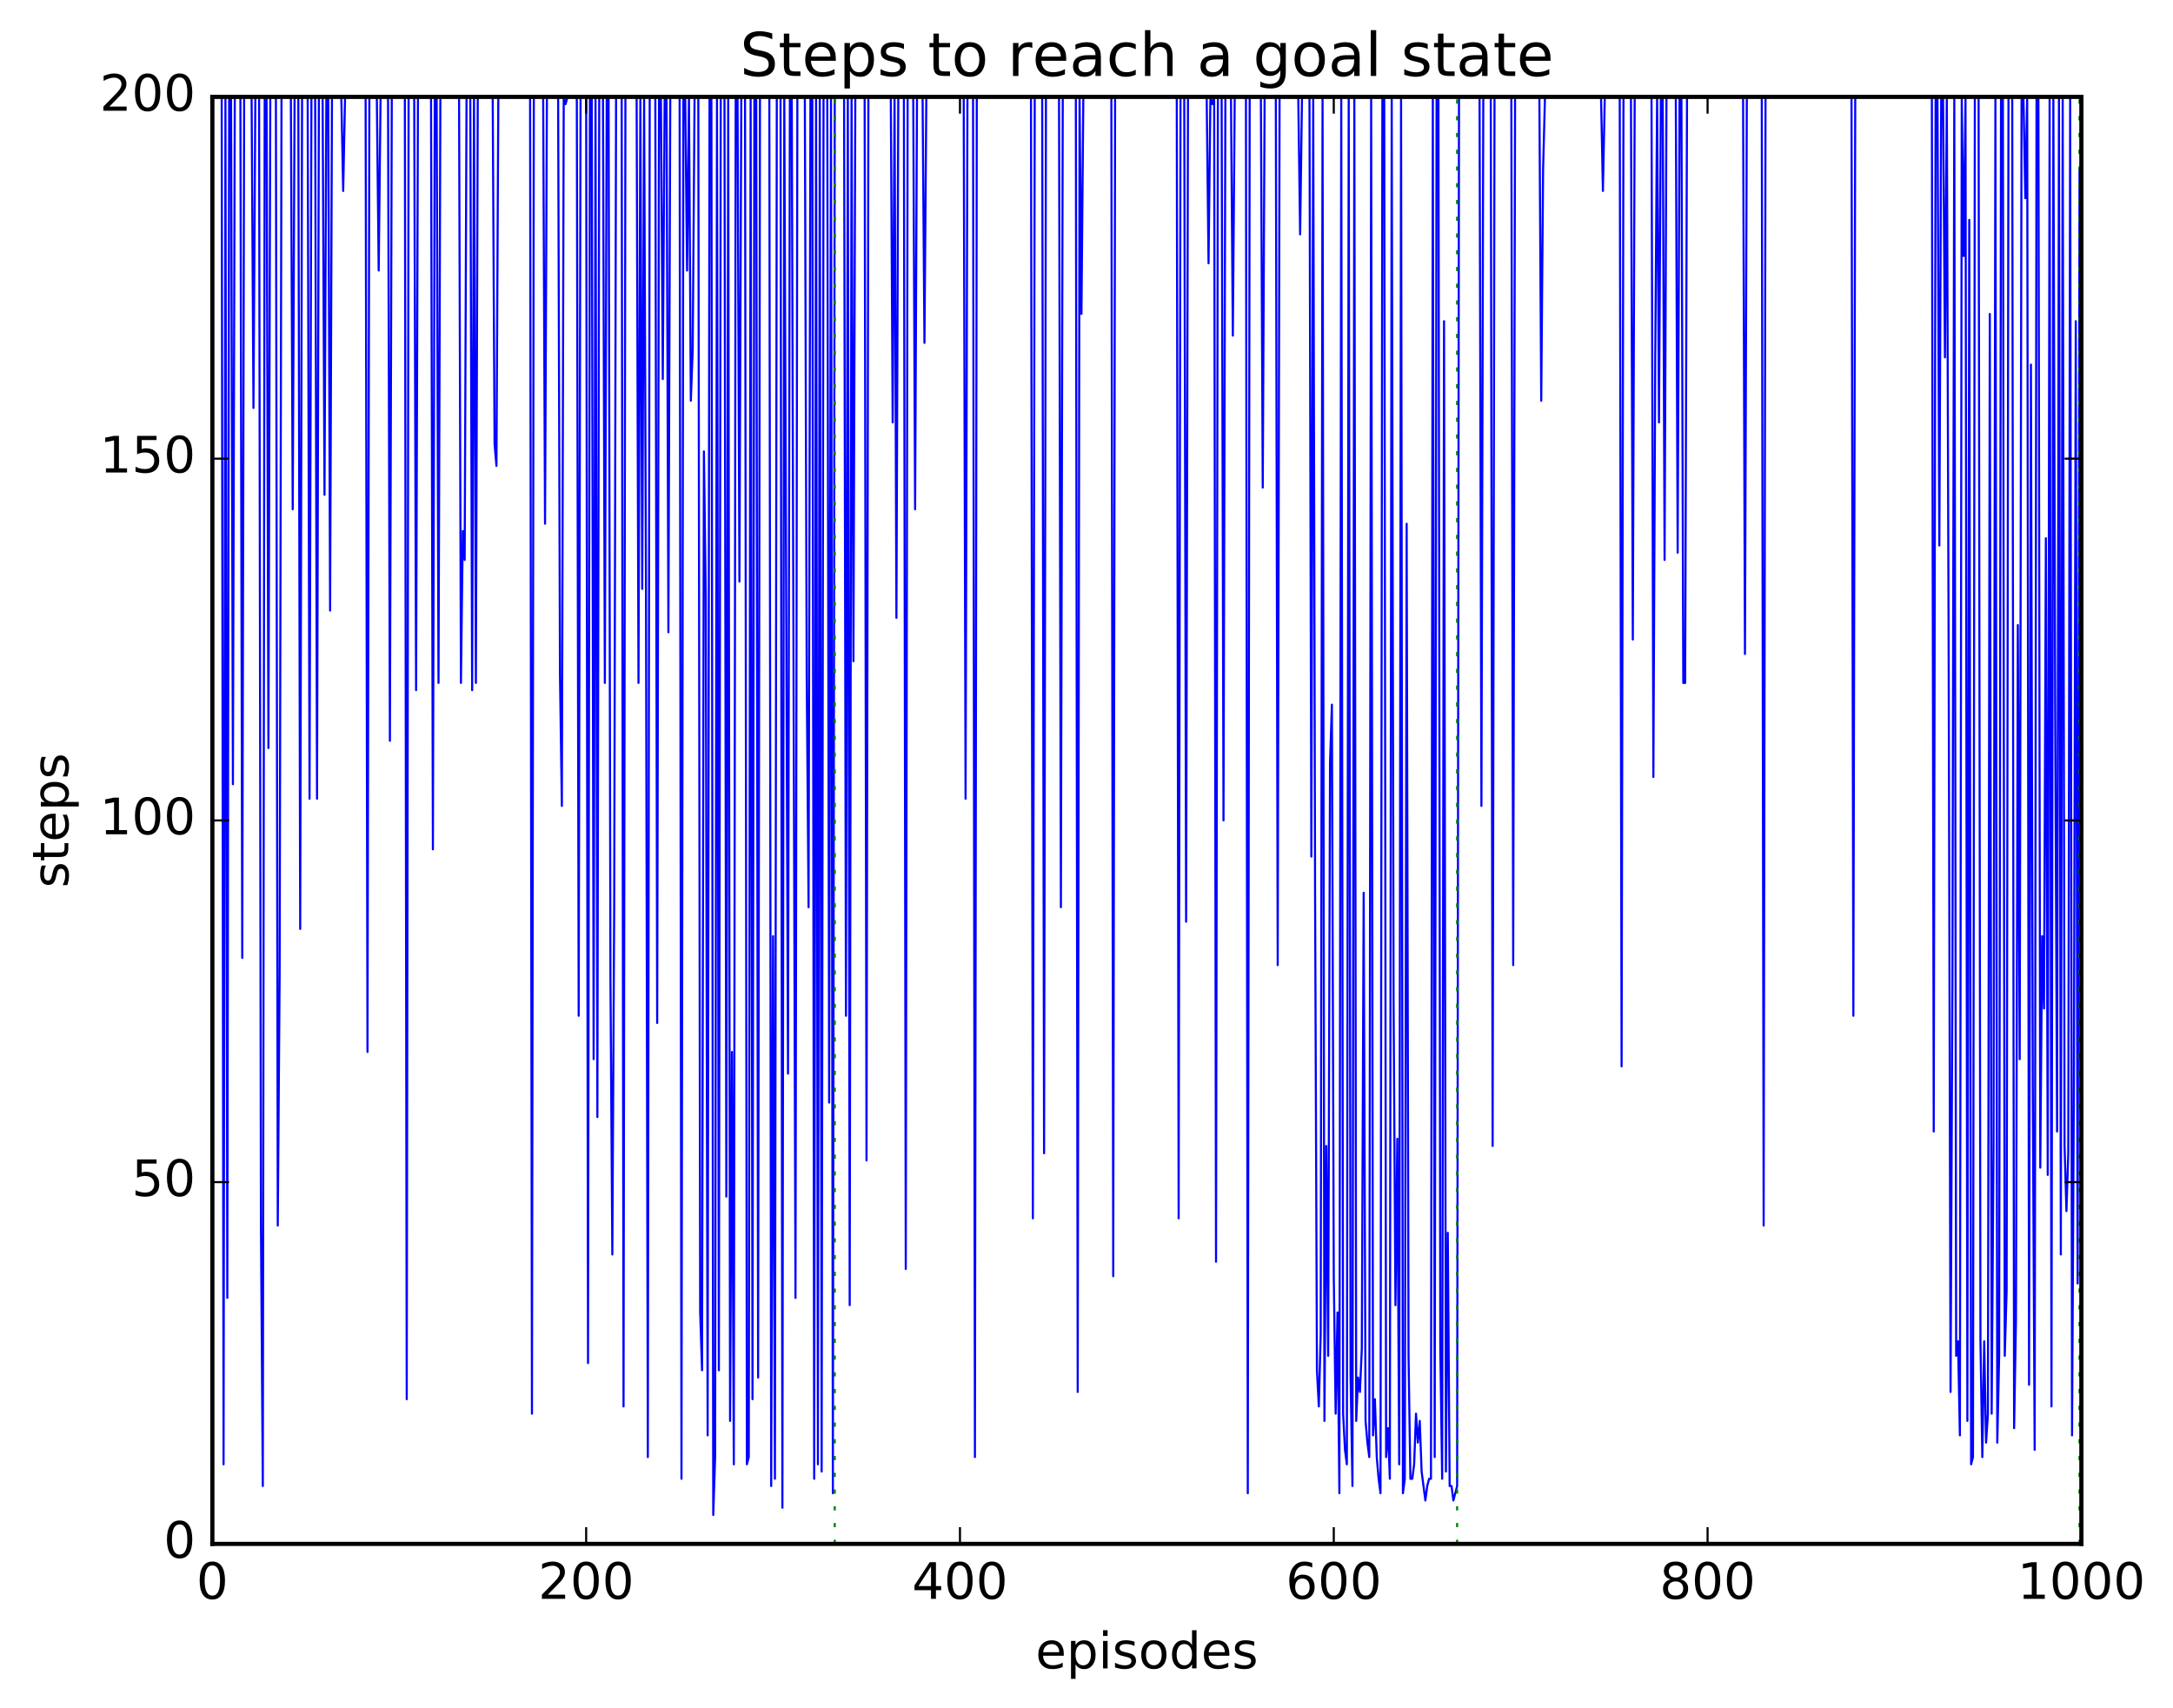 <?xml version="1.0" encoding="utf-8" standalone="no"?>
<!DOCTYPE svg PUBLIC "-//W3C//DTD SVG 1.1//EN"
  "http://www.w3.org/Graphics/SVG/1.1/DTD/svg11.dtd">
<!-- Created with matplotlib (http://matplotlib.org/) -->
<svg height="408pt" version="1.1" viewBox="0 0 519 408" width="519pt" xmlns="http://www.w3.org/2000/svg" xmlns:xlink="http://www.w3.org/1999/xlink">
 <defs>
  <style type="text/css">
*{stroke-linecap:butt;stroke-linejoin:round;stroke-miterlimit:100000;}
  </style>
 </defs>
 <g id="figure_1">
  <g id="patch_1">
   <path d="M 0 408.169 
L 519.589 408.169 
L 519.589 0 
L 0 0 
z
" style="fill:#ffffff;"/>
  </g>
  <g id="axes_1">
   <g id="patch_2">
    <path d="M 50.719 368.742 
L 497.119 368.742 
L 497.119 23.142 
L 50.719 23.142 
z
" style="fill:#ffffff;"/>
   </g>
   <g id="line2d_1">
    <path clip-path="url(#pb5eca09c19)" d="M 51.165 23.142 
L 52.951 23.142 
L 53.397 349.734 
L 53.844 23.142 
L 54.29 309.99 
L 54.736 23.142 
L 55.183 23.142 
L 55.629 187.302 
L 56.076 23.142 
L 57.415 23.142 
L 57.861 228.774 
L 58.308 23.142 
L 60.093 23.142 
L 60.54 97.446 
L 60.986 23.142 
L 61.879 23.142 
L 62.325 292.71 
L 62.772 354.918 
L 63.218 23.142 
L 63.664 23.142 
L 64.111 178.662 
L 64.557 23.142 
L 65.896 23.142 
L 66.343 292.71 
L 66.789 232.23 
L 67.236 23.142 
L 69.468 23.142 
L 69.914 121.638 
L 70.36 23.142 
L 71.253 23.142 
L 71.7 221.862 
L 72.146 23.142 
L 73.485 23.142 
L 73.932 190.758 
L 74.378 23.142 
L 75.271 23.142 
L 75.717 190.758 
L 76.164 23.142 
L 77.056 23.142 
L 77.503 118.182 
L 77.949 23.142 
L 78.396 23.142 
L 78.842 145.83 
L 79.288 23.142 
L 81.52 23.142 
L 81.967 45.606 
L 82.413 23.142 
L 87.324 23.142 
L 87.77 251.238 
L 88.216 23.142 
L 90.002 23.142 
L 90.448 64.614 
L 90.895 23.142 
L 92.68 23.142 
L 93.127 176.934 
L 93.573 23.142 
L 96.698 23.142 
L 97.144 334.182 
L 97.591 23.142 
L 98.93 23.142 
L 99.376 164.838 
L 99.823 23.142 
L 102.948 23.142 
L 103.394 202.854 
L 103.84 23.142 
L 104.287 23.142 
L 104.733 163.11 
L 105.18 23.142 
L 109.644 23.142 
L 110.09 163.11 
L 110.536 126.822 
L 110.983 133.734 
L 111.429 23.142 
L 112.322 23.142 
L 112.768 164.838 
L 113.215 23.142 
L 113.661 163.11 
L 114.108 23.142 
L 117.679 23.142 
L 118.125 106.086 
L 118.572 111.27 
L 119.018 23.142 
L 126.607 23.142 
L 127.053 337.638 
L 127.5 23.142 
L 129.732 23.142 
L 130.178 125.094 
L 130.624 23.142 
L 133.303 23.142 
L 133.749 161.382 
L 134.196 192.486 
L 134.642 23.142 
L 135.088 24.87 
L 135.535 23.142 
L 137.767 23.142 
L 138.213 242.598 
L 138.66 23.142 
L 139.999 23.142 
L 140.445 325.542 
L 140.892 23.142 
L 141.338 23.142 
L 141.784 252.966 
L 142.231 23.142 
L 142.677 266.79 
L 143.124 23.142 
L 144.016 23.142 
L 144.463 163.11 
L 144.909 23.142 
L 145.356 23.142 
L 145.802 233.958 
L 146.248 299.622 
L 146.695 216.678 
L 147.141 23.142 
L 148.48 23.142 
L 148.927 335.91 
L 149.373 23.142 
L 152.052 23.142 
L 152.498 163.11 
L 152.944 23.142 
L 153.391 140.646 
L 153.837 23.142 
L 154.284 138.918 
L 154.73 348.006 
L 155.176 23.142 
L 156.516 23.142 
L 156.962 244.326 
L 157.408 23.142 
L 157.855 23.142 
L 158.301 90.534 
L 158.748 23.142 
L 159.194 23.142 
L 159.64 151.014 
L 160.087 23.142 
L 162.319 23.142 
L 162.765 353.19 
L 163.212 23.142 
L 163.658 23.142 
L 164.104 64.614 
L 164.551 23.142 
L 164.997 95.718 
L 165.444 83.622 
L 165.89 23.142 
L 166.783 23.142 
L 167.229 313.446 
L 167.676 327.27 
L 168.122 107.814 
L 168.568 142.374 
L 169.015 342.822 
L 169.461 23.142 
L 169.908 23.142 
L 170.354 361.83 
L 170.8 348.006 
L 171.247 23.142 
L 171.693 327.27 
L 172.14 23.142 
L 173.032 23.142 
L 173.479 285.798 
L 173.925 23.142 
L 174.372 339.366 
L 174.818 251.238 
L 175.264 349.734 
L 175.711 23.142 
L 176.157 23.142 
L 176.604 138.918 
L 177.05 23.142 
L 177.943 23.142 
L 178.389 349.734 
L 178.836 348.006 
L 179.282 23.142 
L 179.728 334.182 
L 180.175 23.142 
L 180.621 23.142 
L 181.068 328.998 
L 181.514 23.142 
L 183.746 23.142 
L 184.192 354.918 
L 184.639 223.59 
L 185.085 353.19 
L 185.532 23.142 
L 186.424 23.142 
L 186.871 360.102 
L 187.317 23.142 
L 188.21 256.422 
L 188.656 23.142 
L 189.103 23.142 
L 189.996 309.99 
L 190.442 23.142 
L 192.228 23.142 
L 192.674 161.382 
L 193.12 216.678 
L 193.567 23.142 
L 194.013 23.142 
L 194.46 353.19 
L 194.906 23.142 
L 195.352 349.734 
L 195.799 23.142 
L 196.245 351.462 
L 196.692 23.142 
L 197.584 23.142 
L 198.031 263.334 
L 198.477 23.142 
L 198.924 356.646 
L 199.37 23.142 
L 201.602 23.142 
L 202.048 242.598 
L 202.495 23.142 
L 202.941 311.718 
L 203.388 23.142 
L 203.834 157.926 
L 204.28 23.142 
L 206.512 23.142 
L 206.959 277.158 
L 207.405 23.142 
L 212.762 23.142 
L 213.208 100.902 
L 213.655 23.142 
L 214.101 147.558 
L 214.548 23.142 
L 215.887 23.142 
L 216.333 303.078 
L 216.78 23.142 
L 218.119 23.142 
L 218.565 121.638 
L 219.012 23.142 
L 220.351 23.142 
L 220.797 81.894 
L 221.244 23.142 
L 230.172 23.142 
L 230.618 190.758 
L 231.064 23.142 
L 232.404 23.142 
L 232.85 348.006 
L 233.296 23.142 
L 246.242 23.142 
L 246.688 290.982 
L 247.135 23.142 
L 248.92 23.142 
L 249.367 275.43 
L 249.813 23.142 
L 252.938 23.142 
L 253.384 216.678 
L 253.831 23.142 
L 256.956 23.142 
L 257.402 332.454 
L 257.848 23.142 
L 258.295 74.982 
L 258.741 23.142 
L 265.437 23.142 
L 265.884 304.806 
L 266.33 23.142 
L 281.061 23.142 
L 281.508 290.982 
L 281.954 23.142 
L 282.847 23.142 
L 283.293 220.134 
L 283.74 23.142 
L 288.204 23.142 
L 288.65 62.886 
L 289.096 23.142 
L 289.543 24.87 
L 289.989 23.142 
L 290.436 301.35 
L 290.882 23.142 
L 291.775 23.142 
L 292.221 195.942 
L 292.668 23.142 
L 294.007 23.142 
L 294.453 80.166 
L 294.9 23.142 
L 297.578 23.142 
L 298.024 356.646 
L 298.471 23.142 
L 301.149 23.142 
L 301.596 116.454 
L 302.042 23.142 
L 304.72 23.142 
L 305.167 230.502 
L 305.613 23.142 
L 310.077 23.142 
L 310.524 55.974 
L 310.97 23.142 
L 312.756 23.142 
L 313.202 204.582 
L 313.648 23.142 
L 314.095 213.222 
L 314.541 327.27 
L 314.988 335.91 
L 315.434 318.63 
L 315.88 23.142 
L 316.327 339.366 
L 316.773 273.702 
L 317.22 323.814 
L 317.666 182.118 
L 318.112 168.294 
L 318.559 304.806 
L 319.005 337.638 
L 319.452 313.446 
L 319.898 356.646 
L 320.344 23.142 
L 320.791 337.638 
L 321.237 346.278 
L 321.684 349.734 
L 322.13 23.142 
L 322.576 328.998 
L 323.023 354.918 
L 323.469 23.142 
L 323.916 339.366 
L 324.362 328.998 
L 324.808 332.454 
L 325.255 322.086 
L 325.701 213.222 
L 326.148 339.366 
L 326.594 344.55 
L 327.04 348.006 
L 327.487 23.142 
L 327.933 342.822 
L 328.38 334.182 
L 328.826 348.006 
L 329.272 353.19 
L 329.719 356.646 
L 330.165 23.142 
L 330.612 23.142 
L 331.058 348.006 
L 331.504 341.094 
L 331.951 353.19 
L 332.397 23.142 
L 332.844 239.142 
L 333.29 311.718 
L 333.736 271.974 
L 334.183 349.734 
L 334.629 23.142 
L 335.076 356.646 
L 335.522 353.19 
L 335.968 125.094 
L 336.415 323.814 
L 336.861 353.19 
L 337.308 353.19 
L 337.754 349.734 
L 338.2 337.638 
L 338.647 344.55 
L 339.093 339.366 
L 339.54 351.462 
L 340.432 358.374 
L 340.879 354.918 
L 341.325 353.19 
L 341.772 353.19 
L 342.218 23.142 
L 342.664 348.006 
L 343.111 23.142 
L 343.557 23.142 
L 344.004 322.086 
L 344.45 353.19 
L 344.896 76.71 
L 345.343 351.462 
L 345.789 294.438 
L 346.236 354.918 
L 346.682 354.918 
L 347.128 358.374 
L 348.021 354.918 
L 348.468 23.142 
L 353.378 23.142 
L 353.824 192.486 
L 354.271 23.142 
L 356.056 23.142 
L 356.503 273.702 
L 356.949 23.142 
L 360.967 23.142 
L 361.413 230.502 
L 361.86 23.142 
L 367.663 23.142 
L 368.109 95.718 
L 368.556 40.422 
L 369.002 23.142 
L 382.394 23.142 
L 382.84 45.606 
L 383.287 23.142 
L 386.858 23.142 
L 387.304 254.694 
L 387.751 23.142 
L 389.536 23.142 
L 389.983 152.742 
L 390.429 23.142 
L 394.447 23.142 
L 394.893 185.574 
L 395.34 85.35 
L 395.786 23.142 
L 396.232 100.902 
L 396.679 23.142 
L 397.125 23.142 
L 397.572 133.734 
L 398.018 23.142 
L 400.25 23.142 
L 400.696 132.006 
L 401.143 23.142 
L 401.589 23.142 
L 402.036 163.11 
L 402.482 163.11 
L 402.928 23.142 
L 416.32 23.142 
L 416.767 156.198 
L 417.213 23.142 
L 420.784 23.142 
L 421.231 292.71 
L 421.677 23.142 
L 442.212 23.142 
L 442.658 242.598 
L 443.104 23.142 
L 461.407 23.142 
L 461.853 270.246 
L 462.3 23.142 
L 462.746 23.142 
L 463.192 130.278 
L 463.639 23.142 
L 464.085 23.142 
L 464.532 85.35 
L 464.978 23.142 
L 465.424 157.926 
L 465.871 332.454 
L 466.317 233.958 
L 466.764 23.142 
L 467.21 323.814 
L 467.656 320.358 
L 468.103 342.822 
L 468.549 23.142 
L 468.996 61.158 
L 469.442 23.142 
L 469.888 339.366 
L 470.335 52.518 
L 470.781 349.734 
L 471.228 348.006 
L 471.674 23.142 
L 472.567 23.142 
L 473.013 320.358 
L 473.46 348.006 
L 473.906 320.358 
L 474.352 344.55 
L 474.799 337.638 
L 475.245 74.982 
L 475.692 337.638 
L 476.138 273.702 
L 476.584 23.142 
L 477.031 344.55 
L 477.477 323.814 
L 477.924 23.142 
L 478.37 23.142 
L 478.816 323.814 
L 479.263 308.262 
L 479.709 23.142 
L 480.602 23.142 
L 481.048 341.094 
L 481.495 315.174 
L 481.941 149.286 
L 482.388 252.966 
L 482.834 23.142 
L 483.28 23.142 
L 483.727 47.334 
L 484.173 23.142 
L 484.62 330.726 
L 485.066 87.078 
L 485.512 259.878 
L 485.959 346.278 
L 486.405 23.142 
L 486.852 23.142 
L 487.298 278.886 
L 487.744 223.59 
L 488.191 240.87 
L 488.637 128.55 
L 489.084 280.614 
L 489.53 23.142 
L 489.976 335.91 
L 490.423 23.142 
L 490.869 171.75 
L 491.316 270.246 
L 491.762 23.142 
L 492.208 299.622 
L 492.655 23.142 
L 493.101 273.702 
L 493.548 289.254 
L 493.994 275.43 
L 494.44 23.142 
L 494.887 342.822 
L 495.333 258.15 
L 495.78 76.71 
L 496.226 306.534 
L 496.672 40.422 
L 496.672 40.422 
" style="fill:none;stroke:#0000ff;stroke-linecap:square;stroke-width:0.5;"/>
   </g>
   <g id="line2d_2">
    <path clip-path="url(#pb5eca09c19)" d="M 199.37 368.742 
L 199.37 23.142 
" style="fill:none;stroke:#008000;stroke-dasharray:1,3;stroke-dashoffset:0.0;stroke-width:0.5;"/>
   </g>
   <g id="line2d_3">
    <path clip-path="url(#pb5eca09c19)" d="M 348.021 368.742 
L 348.021 23.142 
" style="fill:none;stroke:#008000;stroke-dasharray:1,3;stroke-dashoffset:0.0;stroke-width:0.5;"/>
   </g>
   <g id="line2d_4">
    <path clip-path="url(#pb5eca09c19)" d="M 496.672 368.742 
L 496.672 23.142 
" style="fill:none;stroke:#008000;stroke-dasharray:1,3;stroke-dashoffset:0.0;stroke-width:0.5;"/>
   </g>
   <g id="patch_3">
    <path d="M 50.719 23.142 
L 497.119 23.142 
" style="fill:none;stroke:#000000;stroke-linecap:square;stroke-linejoin:miter;"/>
   </g>
   <g id="patch_4">
    <path d="M 50.719 368.742 
L 50.719 23.142 
" style="fill:none;stroke:#000000;stroke-linecap:square;stroke-linejoin:miter;"/>
   </g>
   <g id="patch_5">
    <path d="M 497.119 368.742 
L 497.119 23.142 
" style="fill:none;stroke:#000000;stroke-linecap:square;stroke-linejoin:miter;"/>
   </g>
   <g id="patch_6">
    <path d="M 50.719 368.742 
L 497.119 368.742 
" style="fill:none;stroke:#000000;stroke-linecap:square;stroke-linejoin:miter;"/>
   </g>
   <g id="matplotlib.axis_1">
    <g id="xtick_1">
     <g id="line2d_5">
      <defs>
       <path d="M 0 0 
L 0 -4 
" id="m774c02aa07" style="stroke:#000000;stroke-width:0.5;"/>
      </defs>
      <g>
       <use style="stroke:#000000;stroke-width:0.5;" x="50.719" xlink:href="#m774c02aa07" y="368.742"/>
      </g>
     </g>
     <g id="line2d_6">
      <defs>
       <path d="M 0 0 
L 0 4 
" id="mf3dc3adfbb" style="stroke:#000000;stroke-width:0.5;"/>
      </defs>
      <g>
       <use style="stroke:#000000;stroke-width:0.5;" x="50.719" xlink:href="#mf3dc3adfbb" y="23.142"/>
      </g>
     </g>
     <g id="text_1">
      <!-- 0 -->
      <defs>
       <path d="M 31.781 66.406 
Q 24.172 66.406 20.328 58.906 
Q 16.5 51.422 16.5 36.375 
Q 16.5 21.391 20.328 13.891 
Q 24.172 6.391 31.781 6.391 
Q 39.453 6.391 43.281 13.891 
Q 47.125 21.391 47.125 36.375 
Q 47.125 51.422 43.281 58.906 
Q 39.453 66.406 31.781 66.406 
M 31.781 74.219 
Q 44.047 74.219 50.516 64.516 
Q 56.984 54.828 56.984 36.375 
Q 56.984 17.969 50.516 8.266 
Q 44.047 -1.422 31.781 -1.422 
Q 19.531 -1.422 13.062 8.266 
Q 6.594 17.969 6.594 36.375 
Q 6.594 54.828 13.062 64.516 
Q 19.531 74.219 31.781 74.219 
" id="BitstreamVeraSans-Roman-30"/>
      </defs>
      <g transform="translate(46.901 381.86)scale(0.12 -0.12)">
       <use xlink:href="#BitstreamVeraSans-Roman-30"/>
      </g>
     </g>
    </g>
    <g id="xtick_2">
     <g id="line2d_7">
      <g>
       <use style="stroke:#000000;stroke-width:0.5;" x="139.999" xlink:href="#m774c02aa07" y="368.742"/>
      </g>
     </g>
     <g id="line2d_8">
      <g>
       <use style="stroke:#000000;stroke-width:0.5;" x="139.999" xlink:href="#mf3dc3adfbb" y="23.142"/>
      </g>
     </g>
     <g id="text_2">
      <!-- 200 -->
      <defs>
       <path d="M 19.188 8.297 
L 53.609 8.297 
L 53.609 0 
L 7.328 0 
L 7.328 8.297 
Q 12.938 14.109 22.625 23.891 
Q 32.328 33.688 34.812 36.531 
Q 39.547 41.844 41.422 45.531 
Q 43.312 49.219 43.312 52.781 
Q 43.312 58.594 39.234 62.25 
Q 35.156 65.922 28.609 65.922 
Q 23.969 65.922 18.812 64.312 
Q 13.672 62.703 7.812 59.422 
L 7.812 69.391 
Q 13.766 71.781 18.938 73 
Q 24.125 74.219 28.422 74.219 
Q 39.75 74.219 46.484 68.547 
Q 53.219 62.891 53.219 53.422 
Q 53.219 48.922 51.531 44.891 
Q 49.859 40.875 45.406 35.406 
Q 44.188 33.984 37.641 27.219 
Q 31.109 20.453 19.188 8.297 
" id="BitstreamVeraSans-Roman-32"/>
      </defs>
      <g transform="translate(128.546 381.86)scale(0.12 -0.12)">
       <use xlink:href="#BitstreamVeraSans-Roman-32"/>
       <use x="63.623" xlink:href="#BitstreamVeraSans-Roman-30"/>
       <use x="127.246" xlink:href="#BitstreamVeraSans-Roman-30"/>
      </g>
     </g>
    </g>
    <g id="xtick_3">
     <g id="line2d_9">
      <g>
       <use style="stroke:#000000;stroke-width:0.5;" x="229.279" xlink:href="#m774c02aa07" y="368.742"/>
      </g>
     </g>
     <g id="line2d_10">
      <g>
       <use style="stroke:#000000;stroke-width:0.5;" x="229.279" xlink:href="#mf3dc3adfbb" y="23.142"/>
      </g>
     </g>
     <g id="text_3">
      <!-- 400 -->
      <defs>
       <path d="M 37.797 64.312 
L 12.891 25.391 
L 37.797 25.391 
z
M 35.203 72.906 
L 47.609 72.906 
L 47.609 25.391 
L 58.016 25.391 
L 58.016 17.188 
L 47.609 17.188 
L 47.609 0 
L 37.797 0 
L 37.797 17.188 
L 4.891 17.188 
L 4.891 26.703 
z
" id="BitstreamVeraSans-Roman-34"/>
      </defs>
      <g transform="translate(217.826 381.86)scale(0.12 -0.12)">
       <use xlink:href="#BitstreamVeraSans-Roman-34"/>
       <use x="63.623" xlink:href="#BitstreamVeraSans-Roman-30"/>
       <use x="127.246" xlink:href="#BitstreamVeraSans-Roman-30"/>
      </g>
     </g>
    </g>
    <g id="xtick_4">
     <g id="line2d_11">
      <g>
       <use style="stroke:#000000;stroke-width:0.5;" x="318.559" xlink:href="#m774c02aa07" y="368.742"/>
      </g>
     </g>
     <g id="line2d_12">
      <g>
       <use style="stroke:#000000;stroke-width:0.5;" x="318.559" xlink:href="#mf3dc3adfbb" y="23.142"/>
      </g>
     </g>
     <g id="text_4">
      <!-- 600 -->
      <defs>
       <path d="M 33.016 40.375 
Q 26.375 40.375 22.484 35.828 
Q 18.609 31.297 18.609 23.391 
Q 18.609 15.531 22.484 10.953 
Q 26.375 6.391 33.016 6.391 
Q 39.656 6.391 43.531 10.953 
Q 47.406 15.531 47.406 23.391 
Q 47.406 31.297 43.531 35.828 
Q 39.656 40.375 33.016 40.375 
M 52.594 71.297 
L 52.594 62.312 
Q 48.875 64.062 45.094 64.984 
Q 41.312 65.922 37.594 65.922 
Q 27.828 65.922 22.672 59.328 
Q 17.531 52.734 16.797 39.406 
Q 19.672 43.656 24.016 45.922 
Q 28.375 48.188 33.594 48.188 
Q 44.578 48.188 50.953 41.516 
Q 57.328 34.859 57.328 23.391 
Q 57.328 12.156 50.688 5.359 
Q 44.047 -1.422 33.016 -1.422 
Q 20.359 -1.422 13.672 8.266 
Q 6.984 17.969 6.984 36.375 
Q 6.984 53.656 15.188 63.938 
Q 23.391 74.219 37.203 74.219 
Q 40.922 74.219 44.703 73.484 
Q 48.484 72.75 52.594 71.297 
" id="BitstreamVeraSans-Roman-36"/>
      </defs>
      <g transform="translate(307.106 381.86)scale(0.12 -0.12)">
       <use xlink:href="#BitstreamVeraSans-Roman-36"/>
       <use x="63.623" xlink:href="#BitstreamVeraSans-Roman-30"/>
       <use x="127.246" xlink:href="#BitstreamVeraSans-Roman-30"/>
      </g>
     </g>
    </g>
    <g id="xtick_5">
     <g id="line2d_13">
      <g>
       <use style="stroke:#000000;stroke-width:0.5;" x="407.839" xlink:href="#m774c02aa07" y="368.742"/>
      </g>
     </g>
     <g id="line2d_14">
      <g>
       <use style="stroke:#000000;stroke-width:0.5;" x="407.839" xlink:href="#mf3dc3adfbb" y="23.142"/>
      </g>
     </g>
     <g id="text_5">
      <!-- 800 -->
      <defs>
       <path d="M 31.781 34.625 
Q 24.75 34.625 20.719 30.859 
Q 16.703 27.094 16.703 20.516 
Q 16.703 13.922 20.719 10.156 
Q 24.75 6.391 31.781 6.391 
Q 38.812 6.391 42.859 10.172 
Q 46.922 13.969 46.922 20.516 
Q 46.922 27.094 42.891 30.859 
Q 38.875 34.625 31.781 34.625 
M 21.922 38.812 
Q 15.578 40.375 12.031 44.719 
Q 8.5 49.078 8.5 55.328 
Q 8.5 64.062 14.719 69.141 
Q 20.953 74.219 31.781 74.219 
Q 42.672 74.219 48.875 69.141 
Q 55.078 64.062 55.078 55.328 
Q 55.078 49.078 51.531 44.719 
Q 48 40.375 41.703 38.812 
Q 48.828 37.156 52.797 32.312 
Q 56.781 27.484 56.781 20.516 
Q 56.781 9.906 50.312 4.234 
Q 43.844 -1.422 31.781 -1.422 
Q 19.734 -1.422 13.25 4.234 
Q 6.781 9.906 6.781 20.516 
Q 6.781 27.484 10.781 32.312 
Q 14.797 37.156 21.922 38.812 
M 18.312 54.391 
Q 18.312 48.734 21.844 45.562 
Q 25.391 42.391 31.781 42.391 
Q 38.141 42.391 41.719 45.562 
Q 45.312 48.734 45.312 54.391 
Q 45.312 60.062 41.719 63.234 
Q 38.141 66.406 31.781 66.406 
Q 25.391 66.406 21.844 63.234 
Q 18.312 60.062 18.312 54.391 
" id="BitstreamVeraSans-Roman-38"/>
      </defs>
      <g transform="translate(396.386 381.86)scale(0.12 -0.12)">
       <use xlink:href="#BitstreamVeraSans-Roman-38"/>
       <use x="63.623" xlink:href="#BitstreamVeraSans-Roman-30"/>
       <use x="127.246" xlink:href="#BitstreamVeraSans-Roman-30"/>
      </g>
     </g>
    </g>
    <g id="xtick_6">
     <g id="line2d_15">
      <g>
       <use style="stroke:#000000;stroke-width:0.5;" x="497.119" xlink:href="#m774c02aa07" y="368.742"/>
      </g>
     </g>
     <g id="line2d_16">
      <g>
       <use style="stroke:#000000;stroke-width:0.5;" x="497.119" xlink:href="#mf3dc3adfbb" y="23.142"/>
      </g>
     </g>
     <g id="text_6">
      <!-- 1000 -->
      <defs>
       <path d="M 12.406 8.297 
L 28.516 8.297 
L 28.516 63.922 
L 10.984 60.406 
L 10.984 69.391 
L 28.422 72.906 
L 38.281 72.906 
L 38.281 8.297 
L 54.391 8.297 
L 54.391 0 
L 12.406 0 
z
" id="BitstreamVeraSans-Roman-31"/>
      </defs>
      <g transform="translate(481.849 381.86)scale(0.12 -0.12)">
       <use xlink:href="#BitstreamVeraSans-Roman-31"/>
       <use x="63.623" xlink:href="#BitstreamVeraSans-Roman-30"/>
       <use x="127.246" xlink:href="#BitstreamVeraSans-Roman-30"/>
       <use x="190.869" xlink:href="#BitstreamVeraSans-Roman-30"/>
      </g>
     </g>
    </g>
    <g id="text_7">
     <!-- episodes -->
     <defs>
      <path d="M 18.109 8.203 
L 18.109 -20.797 
L 9.078 -20.797 
L 9.078 54.688 
L 18.109 54.688 
L 18.109 46.391 
Q 20.953 51.266 25.266 53.625 
Q 29.594 56 35.594 56 
Q 45.562 56 51.781 48.094 
Q 58.016 40.188 58.016 27.297 
Q 58.016 14.406 51.781 6.484 
Q 45.562 -1.422 35.594 -1.422 
Q 29.594 -1.422 25.266 0.953 
Q 20.953 3.328 18.109 8.203 
M 48.688 27.297 
Q 48.688 37.203 44.609 42.844 
Q 40.531 48.484 33.406 48.484 
Q 26.266 48.484 22.188 42.844 
Q 18.109 37.203 18.109 27.297 
Q 18.109 17.391 22.188 11.75 
Q 26.266 6.109 33.406 6.109 
Q 40.531 6.109 44.609 11.75 
Q 48.688 17.391 48.688 27.297 
" id="BitstreamVeraSans-Roman-70"/>
      <path d="M 9.422 54.688 
L 18.406 54.688 
L 18.406 0 
L 9.422 0 
z
M 9.422 75.984 
L 18.406 75.984 
L 18.406 64.594 
L 9.422 64.594 
z
" id="BitstreamVeraSans-Roman-69"/>
      <path d="M 45.406 46.391 
L 45.406 75.984 
L 54.391 75.984 
L 54.391 0 
L 45.406 0 
L 45.406 8.203 
Q 42.578 3.328 38.25 0.953 
Q 33.938 -1.422 27.875 -1.422 
Q 17.969 -1.422 11.734 6.484 
Q 5.516 14.406 5.516 27.297 
Q 5.516 40.188 11.734 48.094 
Q 17.969 56 27.875 56 
Q 33.938 56 38.25 53.625 
Q 42.578 51.266 45.406 46.391 
M 14.797 27.297 
Q 14.797 17.391 18.875 11.75 
Q 22.953 6.109 30.078 6.109 
Q 37.203 6.109 41.297 11.75 
Q 45.406 17.391 45.406 27.297 
Q 45.406 37.203 41.297 42.844 
Q 37.203 48.484 30.078 48.484 
Q 22.953 48.484 18.875 42.844 
Q 14.797 37.203 14.797 27.297 
" id="BitstreamVeraSans-Roman-64"/>
      <path d="M 56.203 29.594 
L 56.203 25.203 
L 14.891 25.203 
Q 15.484 15.922 20.484 11.062 
Q 25.484 6.203 34.422 6.203 
Q 39.594 6.203 44.453 7.469 
Q 49.312 8.734 54.109 11.281 
L 54.109 2.781 
Q 49.266 0.734 44.188 -0.344 
Q 39.109 -1.422 33.891 -1.422 
Q 20.797 -1.422 13.156 6.188 
Q 5.516 13.812 5.516 26.812 
Q 5.516 40.234 12.766 48.109 
Q 20.016 56 32.328 56 
Q 43.359 56 49.781 48.891 
Q 56.203 41.797 56.203 29.594 
M 47.219 32.234 
Q 47.125 39.594 43.094 43.984 
Q 39.062 48.391 32.422 48.391 
Q 24.906 48.391 20.391 44.141 
Q 15.875 39.891 15.188 32.172 
z
" id="BitstreamVeraSans-Roman-65"/>
      <path d="M 30.609 48.391 
Q 23.391 48.391 19.188 42.75 
Q 14.984 37.109 14.984 27.297 
Q 14.984 17.484 19.156 11.844 
Q 23.344 6.203 30.609 6.203 
Q 37.797 6.203 41.984 11.859 
Q 46.188 17.531 46.188 27.297 
Q 46.188 37.016 41.984 42.703 
Q 37.797 48.391 30.609 48.391 
M 30.609 56 
Q 42.328 56 49.016 48.375 
Q 55.719 40.766 55.719 27.297 
Q 55.719 13.875 49.016 6.219 
Q 42.328 -1.422 30.609 -1.422 
Q 18.844 -1.422 12.172 6.219 
Q 5.516 13.875 5.516 27.297 
Q 5.516 40.766 12.172 48.375 
Q 18.844 56 30.609 56 
" id="BitstreamVeraSans-Roman-6f"/>
      <path d="M 44.281 53.078 
L 44.281 44.578 
Q 40.484 46.531 36.375 47.5 
Q 32.281 48.484 27.875 48.484 
Q 21.188 48.484 17.844 46.438 
Q 14.5 44.391 14.5 40.281 
Q 14.5 37.156 16.891 35.375 
Q 19.281 33.594 26.516 31.984 
L 29.594 31.297 
Q 39.156 29.25 43.188 25.516 
Q 47.219 21.781 47.219 15.094 
Q 47.219 7.469 41.188 3.016 
Q 35.156 -1.422 24.609 -1.422 
Q 20.219 -1.422 15.453 -0.562 
Q 10.688 0.297 5.422 2 
L 5.422 11.281 
Q 10.406 8.688 15.234 7.391 
Q 20.062 6.109 24.812 6.109 
Q 31.156 6.109 34.562 8.281 
Q 37.984 10.453 37.984 14.406 
Q 37.984 18.062 35.516 20.016 
Q 33.062 21.969 24.703 23.781 
L 21.578 24.516 
Q 13.234 26.266 9.516 29.906 
Q 5.812 33.547 5.812 39.891 
Q 5.812 47.609 11.281 51.797 
Q 16.75 56 26.812 56 
Q 31.781 56 36.172 55.266 
Q 40.578 54.547 44.281 53.078 
" id="BitstreamVeraSans-Roman-73"/>
     </defs>
     <g transform="translate(247.327 398.474)scale(0.12 -0.12)">
      <use xlink:href="#BitstreamVeraSans-Roman-65"/>
      <use x="61.523" xlink:href="#BitstreamVeraSans-Roman-70"/>
      <use x="125.0" xlink:href="#BitstreamVeraSans-Roman-69"/>
      <use x="152.783" xlink:href="#BitstreamVeraSans-Roman-73"/>
      <use x="204.883" xlink:href="#BitstreamVeraSans-Roman-6f"/>
      <use x="266.064" xlink:href="#BitstreamVeraSans-Roman-64"/>
      <use x="329.541" xlink:href="#BitstreamVeraSans-Roman-65"/>
      <use x="391.064" xlink:href="#BitstreamVeraSans-Roman-73"/>
     </g>
    </g>
   </g>
   <g id="matplotlib.axis_2">
    <g id="ytick_1">
     <g id="line2d_17">
      <defs>
       <path d="M 0 0 
L 4 0 
" id="mbe76cd9071" style="stroke:#000000;stroke-width:0.5;"/>
      </defs>
      <g>
       <use style="stroke:#000000;stroke-width:0.5;" x="50.719" xlink:href="#mbe76cd9071" y="368.742"/>
      </g>
     </g>
     <g id="line2d_18">
      <defs>
       <path d="M 0 0 
L -4 0 
" id="m3d6e1120e2" style="stroke:#000000;stroke-width:0.5;"/>
      </defs>
      <g>
       <use style="stroke:#000000;stroke-width:0.5;" x="497.119" xlink:href="#m3d6e1120e2" y="368.742"/>
      </g>
     </g>
     <g id="text_8">
      <!-- 0 -->
      <g transform="translate(39.084 372.053)scale(0.12 -0.12)">
       <use xlink:href="#BitstreamVeraSans-Roman-30"/>
      </g>
     </g>
    </g>
    <g id="ytick_2">
     <g id="line2d_19">
      <g>
       <use style="stroke:#000000;stroke-width:0.5;" x="50.719" xlink:href="#mbe76cd9071" y="282.342"/>
      </g>
     </g>
     <g id="line2d_20">
      <g>
       <use style="stroke:#000000;stroke-width:0.5;" x="497.119" xlink:href="#m3d6e1120e2" y="282.342"/>
      </g>
     </g>
     <g id="text_9">
      <!-- 50 -->
      <defs>
       <path d="M 10.797 72.906 
L 49.516 72.906 
L 49.516 64.594 
L 19.828 64.594 
L 19.828 46.734 
Q 21.969 47.469 24.109 47.828 
Q 26.266 48.188 28.422 48.188 
Q 40.625 48.188 47.75 41.5 
Q 54.891 34.812 54.891 23.391 
Q 54.891 11.625 47.562 5.094 
Q 40.234 -1.422 26.906 -1.422 
Q 22.312 -1.422 17.547 -0.641 
Q 12.797 0.141 7.719 1.703 
L 7.719 11.625 
Q 12.109 9.234 16.797 8.062 
Q 21.484 6.891 26.703 6.891 
Q 35.156 6.891 40.078 11.328 
Q 45.016 15.766 45.016 23.391 
Q 45.016 31 40.078 35.438 
Q 35.156 39.891 26.703 39.891 
Q 22.75 39.891 18.812 39.016 
Q 14.891 38.141 10.797 36.281 
z
" id="BitstreamVeraSans-Roman-35"/>
      </defs>
      <g transform="translate(31.449 285.653)scale(0.12 -0.12)">
       <use xlink:href="#BitstreamVeraSans-Roman-35"/>
       <use x="63.623" xlink:href="#BitstreamVeraSans-Roman-30"/>
      </g>
     </g>
    </g>
    <g id="ytick_3">
     <g id="line2d_21">
      <g>
       <use style="stroke:#000000;stroke-width:0.5;" x="50.719" xlink:href="#mbe76cd9071" y="195.942"/>
      </g>
     </g>
     <g id="line2d_22">
      <g>
       <use style="stroke:#000000;stroke-width:0.5;" x="497.119" xlink:href="#m3d6e1120e2" y="195.942"/>
      </g>
     </g>
     <g id="text_10">
      <!-- 100 -->
      <g transform="translate(23.814 199.253)scale(0.12 -0.12)">
       <use xlink:href="#BitstreamVeraSans-Roman-31"/>
       <use x="63.623" xlink:href="#BitstreamVeraSans-Roman-30"/>
       <use x="127.246" xlink:href="#BitstreamVeraSans-Roman-30"/>
      </g>
     </g>
    </g>
    <g id="ytick_4">
     <g id="line2d_23">
      <g>
       <use style="stroke:#000000;stroke-width:0.5;" x="50.719" xlink:href="#mbe76cd9071" y="109.542"/>
      </g>
     </g>
     <g id="line2d_24">
      <g>
       <use style="stroke:#000000;stroke-width:0.5;" x="497.119" xlink:href="#m3d6e1120e2" y="109.542"/>
      </g>
     </g>
     <g id="text_11">
      <!-- 150 -->
      <g transform="translate(23.814 112.853)scale(0.12 -0.12)">
       <use xlink:href="#BitstreamVeraSans-Roman-31"/>
       <use x="63.623" xlink:href="#BitstreamVeraSans-Roman-35"/>
       <use x="127.246" xlink:href="#BitstreamVeraSans-Roman-30"/>
      </g>
     </g>
    </g>
    <g id="ytick_5">
     <g id="line2d_25">
      <g>
       <use style="stroke:#000000;stroke-width:0.5;" x="50.719" xlink:href="#mbe76cd9071" y="23.142"/>
      </g>
     </g>
     <g id="line2d_26">
      <g>
       <use style="stroke:#000000;stroke-width:0.5;" x="497.119" xlink:href="#m3d6e1120e2" y="23.142"/>
      </g>
     </g>
     <g id="text_12">
      <!-- 200 -->
      <g transform="translate(23.814 26.453)scale(0.12 -0.12)">
       <use xlink:href="#BitstreamVeraSans-Roman-32"/>
       <use x="63.623" xlink:href="#BitstreamVeraSans-Roman-30"/>
       <use x="127.246" xlink:href="#BitstreamVeraSans-Roman-30"/>
      </g>
     </g>
    </g>
    <g id="text_13">
     <!-- steps -->
     <defs>
      <path d="M 18.312 70.219 
L 18.312 54.688 
L 36.812 54.688 
L 36.812 47.703 
L 18.312 47.703 
L 18.312 18.016 
Q 18.312 11.328 20.141 9.422 
Q 21.969 7.516 27.594 7.516 
L 36.812 7.516 
L 36.812 0 
L 27.594 0 
Q 17.188 0 13.234 3.875 
Q 9.281 7.766 9.281 18.016 
L 9.281 47.703 
L 2.688 47.703 
L 2.688 54.688 
L 9.281 54.688 
L 9.281 70.219 
z
" id="BitstreamVeraSans-Roman-74"/>
     </defs>
     <g transform="translate(16.318 212.046)rotate(-90.0)scale(0.12 -0.12)">
      <use xlink:href="#BitstreamVeraSans-Roman-73"/>
      <use x="52.1" xlink:href="#BitstreamVeraSans-Roman-74"/>
      <use x="91.309" xlink:href="#BitstreamVeraSans-Roman-65"/>
      <use x="152.832" xlink:href="#BitstreamVeraSans-Roman-70"/>
      <use x="216.309" xlink:href="#BitstreamVeraSans-Roman-73"/>
     </g>
    </g>
   </g>
   <g id="text_14">
    <!-- Steps to reach a goal state -->
    <defs>
     <path d="M 9.422 75.984 
L 18.406 75.984 
L 18.406 0 
L 9.422 0 
z
" id="BitstreamVeraSans-Roman-6c"/>
     <path d="M 41.109 46.297 
Q 39.594 47.172 37.812 47.578 
Q 36.031 48 33.891 48 
Q 26.266 48 22.188 43.047 
Q 18.109 38.094 18.109 28.812 
L 18.109 0 
L 9.078 0 
L 9.078 54.688 
L 18.109 54.688 
L 18.109 46.188 
Q 20.953 51.172 25.484 53.578 
Q 30.031 56 36.531 56 
Q 37.453 56 38.578 55.875 
Q 39.703 55.766 41.062 55.516 
z
" id="BitstreamVeraSans-Roman-72"/>
     <path d="M 54.891 33.016 
L 54.891 0 
L 45.906 0 
L 45.906 32.719 
Q 45.906 40.484 42.875 44.328 
Q 39.844 48.188 33.797 48.188 
Q 26.516 48.188 22.312 43.547 
Q 18.109 38.922 18.109 30.906 
L 18.109 0 
L 9.078 0 
L 9.078 75.984 
L 18.109 75.984 
L 18.109 46.188 
Q 21.344 51.125 25.703 53.562 
Q 30.078 56 35.797 56 
Q 45.219 56 50.047 50.172 
Q 54.891 44.344 54.891 33.016 
" id="BitstreamVeraSans-Roman-68"/>
     <path id="BitstreamVeraSans-Roman-20"/>
     <path d="M 48.781 52.594 
L 48.781 44.188 
Q 44.969 46.297 41.141 47.344 
Q 37.312 48.391 33.406 48.391 
Q 24.656 48.391 19.812 42.844 
Q 14.984 37.312 14.984 27.297 
Q 14.984 17.281 19.812 11.734 
Q 24.656 6.203 33.406 6.203 
Q 37.312 6.203 41.141 7.25 
Q 44.969 8.297 48.781 10.406 
L 48.781 2.094 
Q 45.016 0.344 40.984 -0.531 
Q 36.969 -1.422 32.422 -1.422 
Q 20.062 -1.422 12.781 6.344 
Q 5.516 14.109 5.516 27.297 
Q 5.516 40.672 12.859 48.328 
Q 20.219 56 33.016 56 
Q 37.156 56 41.109 55.141 
Q 45.062 54.297 48.781 52.594 
" id="BitstreamVeraSans-Roman-63"/>
     <path d="M 34.281 27.484 
Q 23.391 27.484 19.188 25 
Q 14.984 22.516 14.984 16.5 
Q 14.984 11.719 18.141 8.906 
Q 21.297 6.109 26.703 6.109 
Q 34.188 6.109 38.703 11.406 
Q 43.219 16.703 43.219 25.484 
L 43.219 27.484 
z
M 52.203 31.203 
L 52.203 0 
L 43.219 0 
L 43.219 8.297 
Q 40.141 3.328 35.547 0.953 
Q 30.953 -1.422 24.312 -1.422 
Q 15.922 -1.422 10.953 3.297 
Q 6 8.016 6 15.922 
Q 6 25.141 12.172 29.828 
Q 18.359 34.516 30.609 34.516 
L 43.219 34.516 
L 43.219 35.406 
Q 43.219 41.609 39.141 45 
Q 35.062 48.391 27.688 48.391 
Q 23 48.391 18.547 47.266 
Q 14.109 46.141 10.016 43.891 
L 10.016 52.203 
Q 14.938 54.109 19.578 55.047 
Q 24.219 56 28.609 56 
Q 40.484 56 46.344 49.844 
Q 52.203 43.703 52.203 31.203 
" id="BitstreamVeraSans-Roman-61"/>
     <path d="M 45.406 27.984 
Q 45.406 37.75 41.375 43.109 
Q 37.359 48.484 30.078 48.484 
Q 22.859 48.484 18.828 43.109 
Q 14.797 37.75 14.797 27.984 
Q 14.797 18.266 18.828 12.891 
Q 22.859 7.516 30.078 7.516 
Q 37.359 7.516 41.375 12.891 
Q 45.406 18.266 45.406 27.984 
M 54.391 6.781 
Q 54.391 -7.172 48.188 -13.984 
Q 42 -20.797 29.203 -20.797 
Q 24.469 -20.797 20.266 -20.094 
Q 16.062 -19.391 12.109 -17.922 
L 12.109 -9.188 
Q 16.062 -11.328 19.922 -12.344 
Q 23.781 -13.375 27.781 -13.375 
Q 36.625 -13.375 41.016 -8.766 
Q 45.406 -4.156 45.406 5.172 
L 45.406 9.625 
Q 42.625 4.781 38.281 2.391 
Q 33.938 0 27.875 0 
Q 17.828 0 11.672 7.656 
Q 5.516 15.328 5.516 27.984 
Q 5.516 40.672 11.672 48.328 
Q 17.828 56 27.875 56 
Q 33.938 56 38.281 53.609 
Q 42.625 51.219 45.406 46.391 
L 45.406 54.688 
L 54.391 54.688 
z
" id="BitstreamVeraSans-Roman-67"/>
     <path d="M 53.516 70.516 
L 53.516 60.891 
Q 47.906 63.578 42.922 64.891 
Q 37.938 66.219 33.297 66.219 
Q 25.25 66.219 20.875 63.094 
Q 16.5 59.969 16.5 54.203 
Q 16.5 49.359 19.406 46.891 
Q 22.312 44.438 30.422 42.922 
L 36.375 41.703 
Q 47.406 39.594 52.656 34.297 
Q 57.906 29 57.906 20.125 
Q 57.906 9.516 50.797 4.047 
Q 43.703 -1.422 29.984 -1.422 
Q 24.812 -1.422 18.969 -0.25 
Q 13.141 0.922 6.891 3.219 
L 6.891 13.375 
Q 12.891 10.016 18.656 8.297 
Q 24.422 6.594 29.984 6.594 
Q 38.422 6.594 43.016 9.906 
Q 47.609 13.234 47.609 19.391 
Q 47.609 24.75 44.312 27.781 
Q 41.016 30.812 33.5 32.328 
L 27.484 33.5 
Q 16.453 35.688 11.516 40.375 
Q 6.594 45.062 6.594 53.422 
Q 6.594 63.094 13.406 68.656 
Q 20.219 74.219 32.172 74.219 
Q 37.312 74.219 42.625 73.281 
Q 47.953 72.359 53.516 70.516 
" id="BitstreamVeraSans-Roman-53"/>
    </defs>
    <g transform="translate(176.742 18.142)scale(0.144 -0.144)">
     <use xlink:href="#BitstreamVeraSans-Roman-53"/>
     <use x="63.477" xlink:href="#BitstreamVeraSans-Roman-74"/>
     <use x="102.686" xlink:href="#BitstreamVeraSans-Roman-65"/>
     <use x="164.209" xlink:href="#BitstreamVeraSans-Roman-70"/>
     <use x="227.686" xlink:href="#BitstreamVeraSans-Roman-73"/>
     <use x="279.785" xlink:href="#BitstreamVeraSans-Roman-20"/>
     <use x="311.572" xlink:href="#BitstreamVeraSans-Roman-74"/>
     <use x="350.781" xlink:href="#BitstreamVeraSans-Roman-6f"/>
     <use x="411.963" xlink:href="#BitstreamVeraSans-Roman-20"/>
     <use x="443.75" xlink:href="#BitstreamVeraSans-Roman-72"/>
     <use x="484.832" xlink:href="#BitstreamVeraSans-Roman-65"/>
     <use x="546.355" xlink:href="#BitstreamVeraSans-Roman-61"/>
     <use x="607.635" xlink:href="#BitstreamVeraSans-Roman-63"/>
     <use x="662.615" xlink:href="#BitstreamVeraSans-Roman-68"/>
     <use x="725.994" xlink:href="#BitstreamVeraSans-Roman-20"/>
     <use x="757.781" xlink:href="#BitstreamVeraSans-Roman-61"/>
     <use x="819.061" xlink:href="#BitstreamVeraSans-Roman-20"/>
     <use x="850.848" xlink:href="#BitstreamVeraSans-Roman-67"/>
     <use x="914.324" xlink:href="#BitstreamVeraSans-Roman-6f"/>
     <use x="975.506" xlink:href="#BitstreamVeraSans-Roman-61"/>
     <use x="1036.785" xlink:href="#BitstreamVeraSans-Roman-6c"/>
     <use x="1064.568" xlink:href="#BitstreamVeraSans-Roman-20"/>
     <use x="1096.355" xlink:href="#BitstreamVeraSans-Roman-73"/>
     <use x="1148.455" xlink:href="#BitstreamVeraSans-Roman-74"/>
     <use x="1187.664" xlink:href="#BitstreamVeraSans-Roman-61"/>
     <use x="1248.943" xlink:href="#BitstreamVeraSans-Roman-74"/>
     <use x="1288.152" xlink:href="#BitstreamVeraSans-Roman-65"/>
    </g>
   </g>
  </g>
 </g>
 <defs>
  <clipPath id="pb5eca09c19">
   <rect height="345.6" width="446.4" x="50.719" y="23.142"/>
  </clipPath>
 </defs>
</svg>
